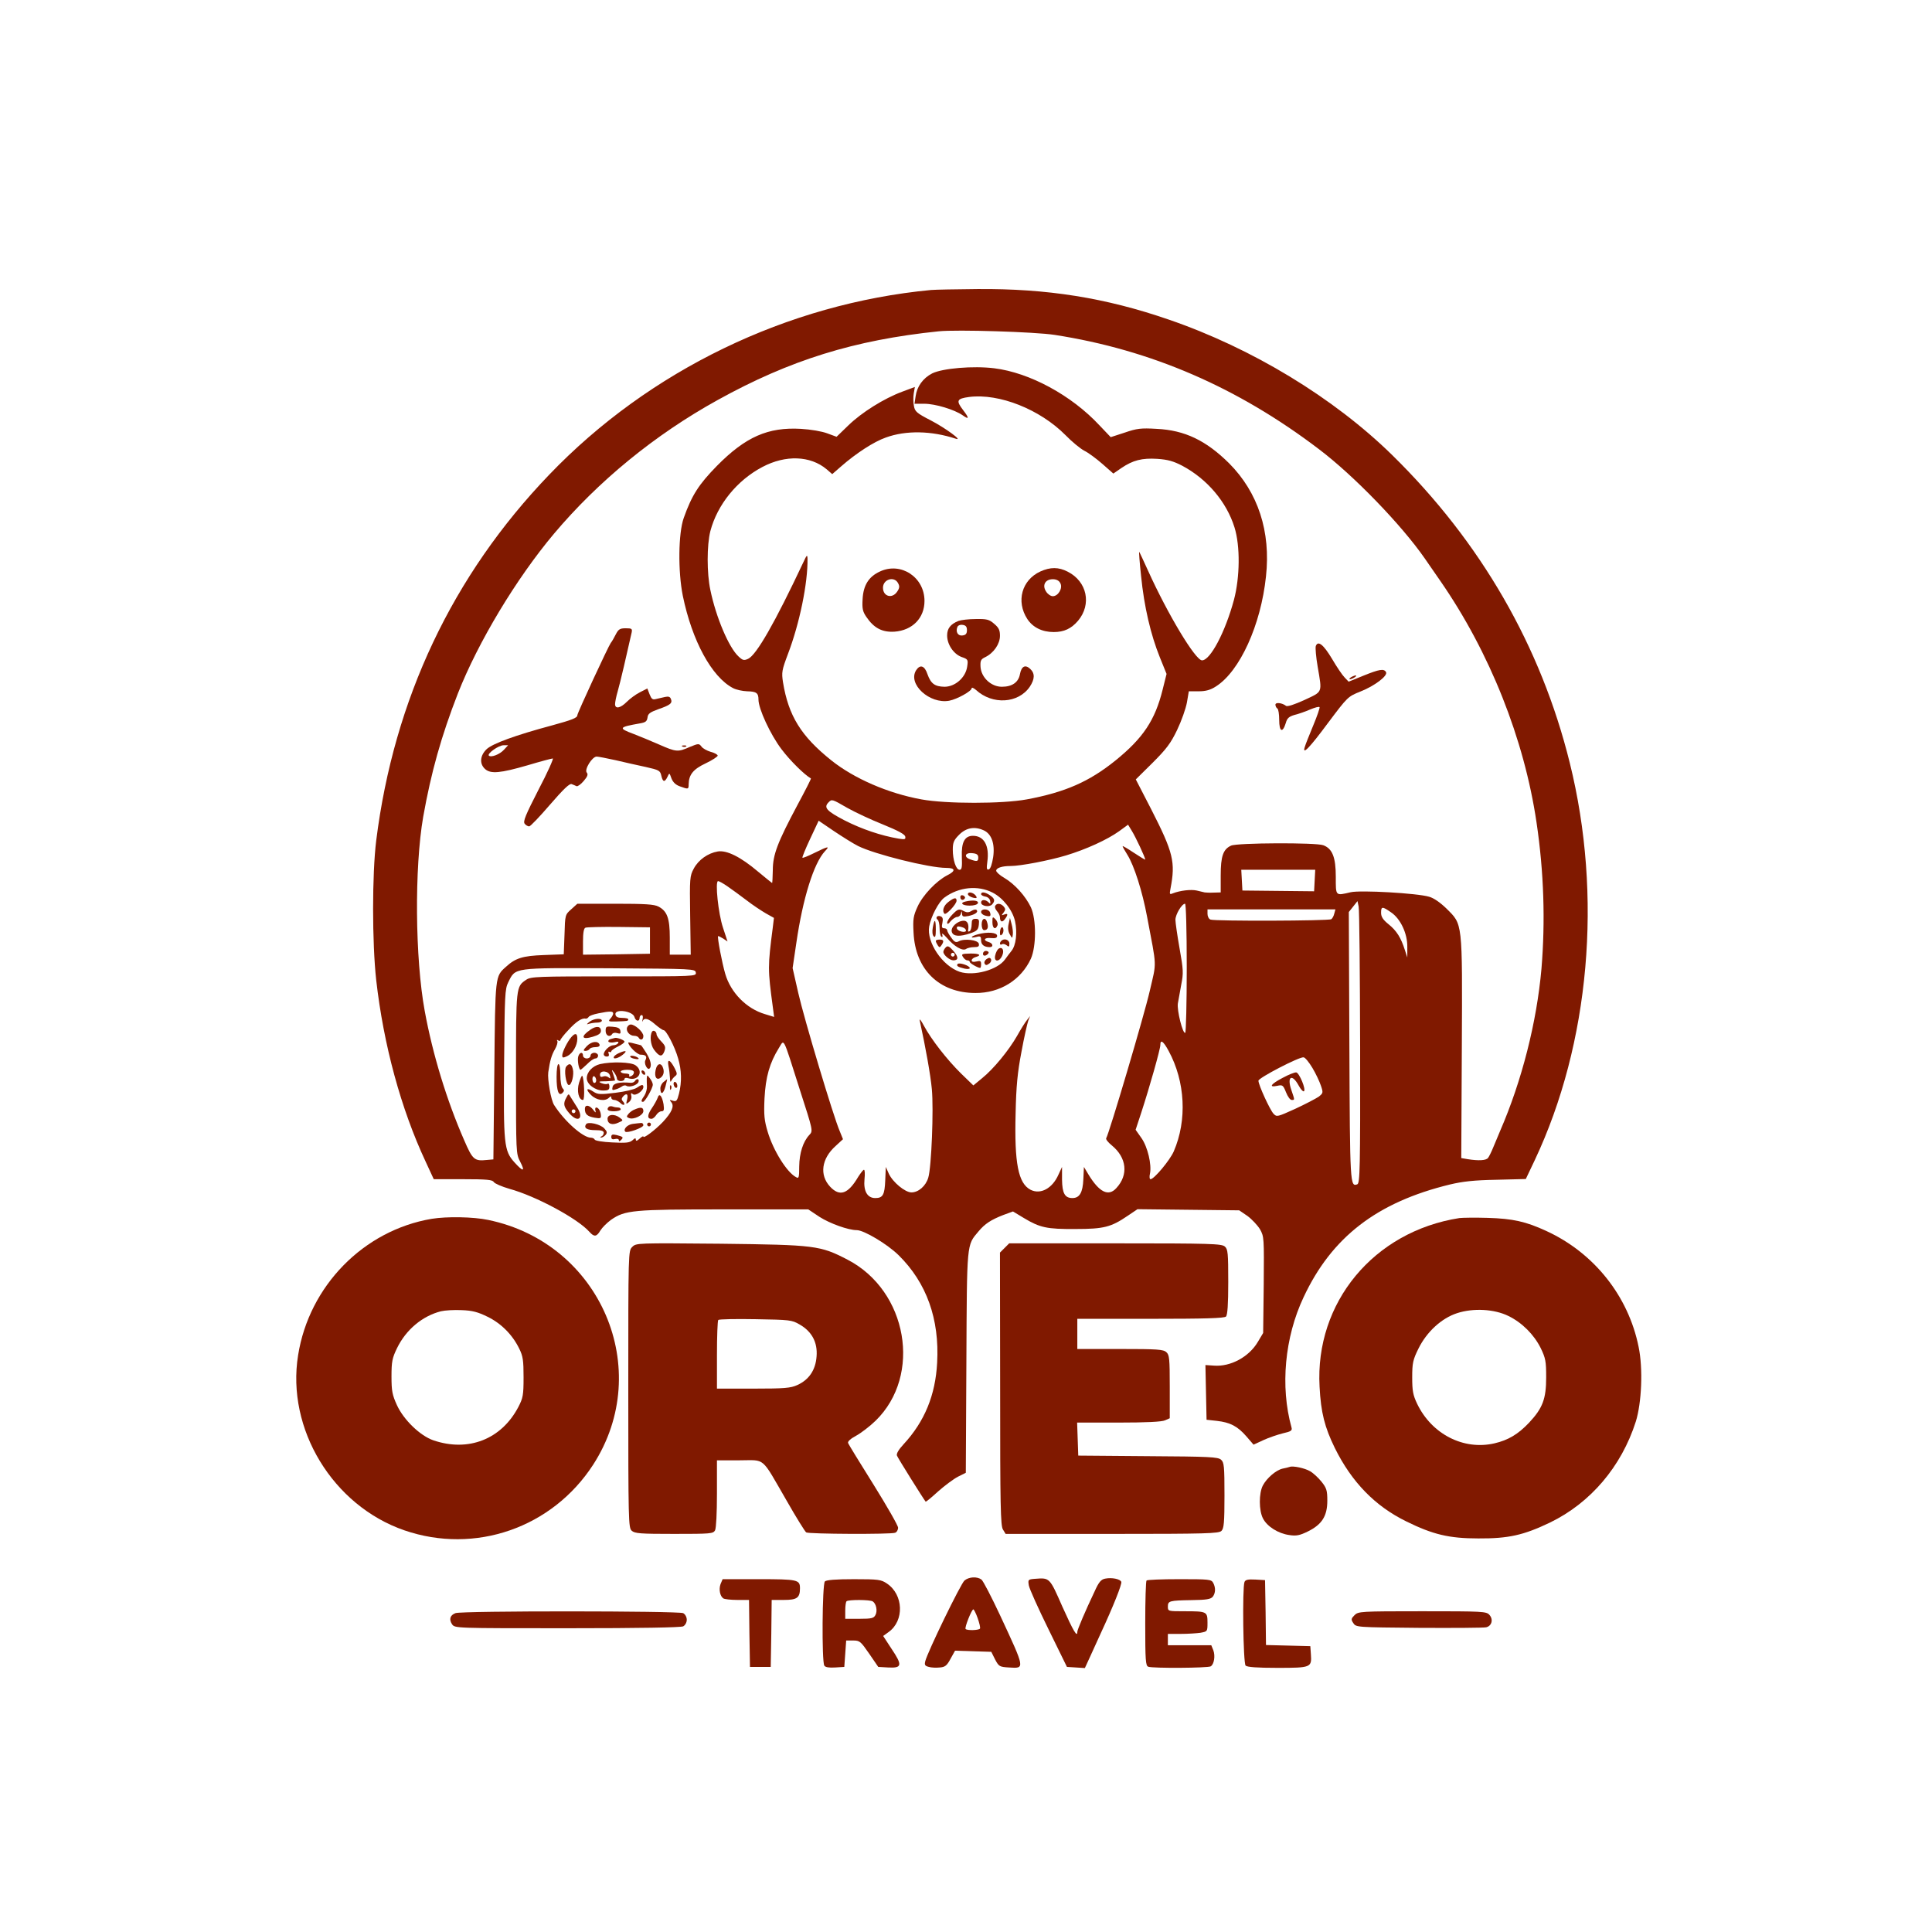 <?xml version="1.0" standalone="no"?>
<!DOCTYPE svg PUBLIC "-//W3C//DTD SVG 20010904//EN"
 "http://www.w3.org/TR/2001/REC-SVG-20010904/DTD/svg10.dtd">
<svg version="1.0" xmlns="http://www.w3.org/2000/svg"
 width="1024pt" height="1024pt" viewBox="0 0 1024 1024"
 preserveAspectRatio="xMidYMid meet">

<g transform="translate(0,1024) scale(0.1,-0.1)"
fill="#801900" stroke="none">
<path d="M4935 8703 c-761 -72 -1494 -426 -2024 -979 -513 -534 -823 -1190
-917 -1939 -22 -178 -22 -541 0 -740 39 -343 131 -682 262 -962 l43 -93 155 0
c128 0 156 -3 163 -15 5 -8 42 -24 83 -36 139 -38 361 -157 424 -228 25 -28
38 -27 58 7 10 16 35 41 57 57 74 51 116 55 600 55 l445 0 60 -40 c55 -35 152
-70 197 -70 38 0 162 -74 222 -133 148 -146 217 -338 204 -570 -9 -171 -66
-311 -178 -432 -26 -28 -39 -50 -35 -60 4 -12 140 -229 152 -244 2 -2 31 22
66 54 35 31 82 66 105 78 l42 21 3 585 c3 642 1 619 64 694 34 41 67 62 131
87 l52 19 58 -35 c85 -51 122 -59 273 -58 151 0 189 10 277 70 l52 35 269 -3
270 -3 44 -30 c23 -17 53 -49 66 -70 22 -39 22 -46 20 -295 l-3 -255 -28 -47
c-47 -80 -145 -133 -233 -126 l-45 3 3 -145 3 -145 55 -6 c70 -8 109 -28 156
-82 l38 -44 52 24 c28 13 75 29 103 36 45 10 51 15 46 32 -60 216 -36 477 64
689 149 319 389 504 776 598 67 16 129 23 246 25 l156 4 48 101 c291 618 360
1400 185 2105 -153 618 -471 1170 -941 1631 -310 304 -744 567 -1184 718 -336
116 -646 165 -1015 162 -113 -1 -223 -3 -245 -5z m655 -238 c510 -79 970 -278
1401 -606 185 -140 437 -401 560 -578 24 -35 62 -89 83 -120 262 -378 445
-839 510 -1281 39 -263 47 -522 26 -775 -25 -283 -104 -594 -219 -859 -9 -23
-26 -61 -36 -86 -10 -25 -23 -51 -28 -57 -10 -14 -50 -16 -107 -7 l-35 6 3
586 c3 675 5 650 -82 737 -32 31 -66 55 -91 62 -63 19 -364 36 -416 24 -82
-19 -79 -22 -79 82 0 103 -18 149 -66 167 -38 15 -457 13 -489 -2 -42 -19 -55
-56 -55 -158 l0 -90 -37 -1 c-21 -1 -42 0 -48 1 -5 1 -24 6 -42 10 -31 7 -89
0 -127 -15 -17 -7 -18 -5 -12 26 27 140 15 190 -103 421 l-81 157 89 88 c73
73 96 103 130 174 23 48 46 113 52 146 l10 59 52 0 c38 0 63 7 92 26 126 80
238 325 265 583 26 238 -42 445 -195 599 -122 121 -235 176 -385 183 -83 5
-105 2 -169 -20 l-74 -24 -60 63 c-148 159 -370 279 -557 302 -112 14 -274 0
-329 -27 -49 -25 -81 -70 -88 -121 l-6 -40 52 0 c58 0 160 -31 203 -61 35 -25
36 -16 3 27 -39 51 -34 61 32 70 160 20 375 -66 510 -202 34 -35 79 -72 100
-83 21 -10 64 -42 96 -70 l58 -51 42 29 c62 42 110 54 191 49 56 -4 85 -12
133 -37 131 -70 234 -191 276 -326 31 -99 29 -265 -3 -385 -46 -170 -125 -320
-169 -320 -35 0 -182 245 -286 475 -24 53 -45 98 -47 100 -2 2 2 -55 10 -128
16 -162 51 -311 99 -430 l36 -89 -21 -84 c-40 -161 -103 -256 -250 -375 -139
-112 -266 -168 -470 -206 -130 -24 -427 -24 -558 0 -177 32 -358 111 -478 207
-160 128 -227 236 -256 414 -8 52 -6 64 26 149 62 162 106 377 104 506 -1 23
-4 20 -22 -19 -151 -321 -249 -492 -293 -512 -22 -10 -29 -8 -51 13 -51 47
-119 207 -149 352 -19 89 -19 237 0 312 37 140 141 269 276 340 123 65 254 60
340 -12 l30 -26 47 41 c80 70 174 131 237 153 107 39 242 36 370 -6 43 -15
-53 56 -132 97 -74 38 -84 47 -89 76 -4 18 -4 48 -1 67 l6 34 -67 -25 c-97
-36 -215 -110 -286 -179 l-62 -60 -49 18 c-29 11 -88 21 -140 24 -174 10 -293
-42 -445 -196 -96 -98 -133 -155 -176 -276 -29 -81 -31 -284 -5 -413 49 -238
153 -430 266 -489 17 -9 50 -16 75 -17 49 -1 60 -9 60 -44 0 -49 63 -185 122
-263 46 -61 120 -134 156 -155 2 -1 -30 -64 -71 -140 -106 -199 -131 -264
-131 -346 -1 -38 -2 -68 -4 -68 -1 0 -34 27 -74 60 -92 78 -166 115 -214 107
-52 -9 -102 -44 -127 -91 -21 -39 -22 -50 -19 -248 l3 -208 -55 0 -56 0 0 90
c0 103 -14 141 -60 165 -23 12 -70 15 -229 15 l-201 0 -32 -29 c-33 -29 -33
-30 -36 -134 l-4 -105 -106 -4 c-111 -4 -150 -16 -200 -62 -58 -52 -57 -42
-62 -551 l-5 -470 -34 -3 c-67 -7 -76 1 -121 105 -92 210 -167 455 -209 685
-51 277 -55 758 -8 1029 42 236 96 428 184 654 107 272 309 608 509 846 236
280 535 525 868 709 383 212 725 318 1171 364 96 10 514 -3 615 -19z m-1099
-2507 c41 -23 126 -63 189 -88 79 -32 116 -52 118 -64 3 -15 -2 -16 -35 -11
-94 16 -194 50 -285 96 -98 51 -114 69 -86 97 17 17 18 17 99 -30z m57 -202
c88 -44 377 -116 467 -116 49 0 52 -16 6 -39 -58 -30 -130 -105 -158 -167 -22
-48 -25 -66 -21 -137 9 -196 136 -320 328 -320 130 -1 242 69 294 182 29 66
29 208 0 272 -28 59 -85 123 -141 156 -23 13 -43 31 -43 38 0 15 31 25 76 25
53 0 204 29 294 56 106 32 218 83 281 128 l48 35 20 -33 c20 -32 71 -141 71
-152 0 -2 -27 14 -60 36 -33 22 -60 38 -60 35 0 -3 11 -23 25 -45 36 -57 80
-195 105 -330 52 -276 51 -232 14 -392 -28 -124 -215 -755 -231 -781 -3 -5 10
-22 30 -38 79 -65 89 -156 24 -226 -42 -47 -91 -22 -148 72 l-24 40 -3 -65
c-3 -71 -20 -100 -58 -100 -40 0 -54 25 -55 98 l0 67 -19 -41 c-32 -73 -95
-107 -148 -80 -65 34 -86 140 -79 405 3 144 10 217 31 326 14 77 31 151 36
165 l10 25 -17 -22 c-10 -12 -33 -49 -52 -83 -44 -77 -125 -176 -186 -225
l-46 -38 -66 64 c-73 72 -157 179 -197 254 -15 28 -24 39 -21 25 31 -142 57
-287 64 -363 10 -106 -2 -414 -19 -469 -13 -44 -52 -78 -89 -78 -34 0 -99 54
-120 99 l-16 36 -3 -70 c-3 -79 -13 -95 -53 -95 -42 0 -63 37 -57 100 3 28 2
50 -3 50 -4 0 -17 -17 -30 -37 -54 -92 -98 -107 -149 -53 -58 62 -46 149 29
216 l39 36 -17 42 c-34 78 -190 600 -220 733 l-30 132 20 135 c34 234 92 420
151 484 28 29 19 28 -54 -8 -34 -17 -63 -29 -65 -26 -2 2 16 47 41 100 l45 96
81 -55 c45 -30 102 -66 128 -79z m666 83 c42 -19 60 -72 50 -142 -6 -37 -14
-62 -23 -65 -11 -4 -13 4 -8 40 12 85 -17 138 -76 138 -44 0 -62 -34 -59 -111
2 -55 0 -69 -12 -69 -19 0 -36 52 -36 107 0 38 6 51 34 79 37 37 82 45 130 23z
m-29 -144 c0 -21 -6 -23 -42 -10 -36 12 -29 37 10 33 24 -2 32 -8 32 -23z
m1783 -122 l-3 -57 -190 2 -190 2 -3 55 -3 55 196 0 196 0 -3 -57z m-3112 -31
c22 -15 67 -48 100 -73 32 -25 79 -56 103 -70 l43 -24 -6 -50 c-27 -208 -27
-222 0 -422 l7 -53 -49 15 c-98 29 -181 114 -210 213 -17 58 -43 194 -38 200
1 2 13 -4 26 -12 l24 -16 -24 73 c-25 74 -43 247 -26 247 5 0 27 -12 50 -28z
m1405 -33 c55 -28 106 -93 119 -152 13 -60 5 -128 -19 -157 -9 -11 -24 -31
-34 -45 -40 -56 -165 -90 -240 -66 -92 31 -177 157 -162 241 9 52 51 132 81
153 76 56 177 66 255 26z m1948 -822 c1 -643 -1 -718 -15 -724 -38 -14 -39 -5
-42 731 l-3 712 23 29 23 29 6 -29 c4 -17 7 -353 8 -748z m-919 424 c0 -187
-4 -342 -8 -345 -13 -8 -45 120 -39 156 3 18 11 63 18 100 12 60 11 79 -9 191
-12 68 -22 137 -22 152 0 28 34 85 51 85 5 0 9 -136 9 -339z m1082 294 c51
-34 88 -113 87 -184 l0 -56 -13 40 c-21 66 -44 102 -86 136 -30 24 -40 40 -40
61 0 34 6 35 52 3z m-300 -7 c-3 -13 -10 -26 -16 -30 -13 -9 -617 -11 -640 -2
-9 3 -16 17 -16 30 l0 24 339 0 339 0 -6 -22z m-3627 -143 l0 -70 -177 -3
-178 -2 0 69 c0 46 4 71 13 74 6 3 86 5 177 4 l165 -2 0 -70z m243 -170 c3
-20 -3 -20 -435 -20 -401 0 -440 -1 -464 -18 -54 -36 -54 -36 -54 -496 0 -422
0 -426 22 -468 28 -54 16 -55 -30 -4 -56 62 -59 95 -55 531 3 356 4 388 22
424 39 79 23 76 536 74 446 -3 455 -3 458 -23z m-438 -217 c0 -6 -7 -19 -15
-27 -13 -15 -10 -16 33 -15 59 2 62 2 62 12 0 4 -15 7 -32 7 -23 0 -34 5 -36
18 -6 32 93 19 101 -14 6 -22 27 -26 27 -4 0 8 5 15 11 15 6 0 8 -10 5 -22 -3
-13 -3 -17 0 -10 9 20 31 14 67 -18 19 -16 39 -30 44 -30 14 0 59 -86 77 -149
19 -64 20 -125 5 -187 -10 -39 -14 -44 -33 -38 -18 6 -19 5 -8 -8 17 -21 3
-53 -44 -104 -41 -43 -104 -91 -104 -78 0 4 -9 -1 -20 -11 -14 -13 -20 -14
-20 -5 0 9 -5 9 -18 -4 -16 -13 -34 -15 -108 -11 -49 2 -90 9 -92 15 -2 5 -11
10 -20 10 -42 0 -140 87 -195 173 -17 26 -36 136 -31 174 9 62 18 92 35 121
11 19 16 38 13 44 -4 7 -2 8 4 4 7 -4 12 -4 12 1 0 4 19 29 43 54 40 44 72 65
91 60 5 -1 12 3 16 9 3 6 26 14 51 19 64 13 79 12 79 -1z m989 -403 c70 -217
71 -219 51 -240 -34 -36 -53 -97 -54 -167 0 -60 -2 -66 -17 -57 -48 25 -120
140 -150 240 -18 60 -21 88 -17 177 6 114 27 188 76 267 30 47 18 72 111 -220z
m1955 205 c88 -162 99 -367 27 -533 -20 -46 -104 -147 -123 -147 -5 0 -7 13
-3 29 10 48 -12 142 -45 189 l-31 44 30 91 c44 135 101 336 101 358 0 32 16
21 44 -31z m762 -90 c18 -30 38 -73 45 -94 13 -38 12 -40 -12 -59 -15 -10 -70
-39 -124 -64 -95 -43 -98 -44 -115 -26 -19 20 -80 153 -80 175 0 15 216 127
239 124 8 0 29 -26 47 -56z"/>
<path d="M4664 7211 c-59 -27 -88 -72 -92 -146 -3 -50 0 -66 20 -95 40 -59 84
-82 149 -78 95 7 159 72 159 163 0 126 -125 208 -236 156z m96 -62 c9 -16 8
-26 -5 -45 -26 -39 -75 -26 -75 21 0 45 60 63 80 24z"/>
<path d="M5514 7211 c-98 -45 -130 -158 -69 -252 29 -44 78 -69 140 -69 55 0
93 18 129 60 73 87 48 208 -55 260 -48 25 -92 25 -145 1z m106 -62 c14 -26
-11 -69 -40 -69 -11 0 -27 11 -35 24 -23 34 -5 66 35 66 19 0 33 -7 40 -21z"/>
<path d="M5080 6949 c-42 -17 -60 -40 -60 -77 0 -48 34 -98 76 -114 35 -12 36
-14 30 -53 -9 -57 -64 -105 -120 -105 -51 1 -72 16 -90 66 -15 46 -39 54 -60
22 -47 -73 71 -181 175 -162 42 8 119 51 119 66 0 6 10 2 23 -9 87 -80 224
-72 285 17 27 41 28 71 2 95 -26 24 -46 14 -54 -28 -8 -44 -42 -67 -96 -67
-57 0 -109 49 -113 105 -2 34 2 41 25 52 45 22 78 70 78 113 0 30 -6 43 -31
64 -26 23 -40 26 -97 25 -37 0 -78 -5 -92 -10z m45 -49 c0 -18 -6 -26 -23 -28
-24 -4 -38 18 -28 44 3 9 15 14 28 12 17 -2 23 -10 23 -28z"/>
<path d="M3264 6878 c-9 -18 -21 -39 -27 -46 -12 -16 -177 -371 -177 -383 0
-14 -29 -25 -135 -54 -194 -52 -313 -96 -345 -125 -36 -34 -40 -78 -9 -106 30
-27 81 -22 226 20 67 20 127 36 133 36 5 0 -28 -75 -76 -166 -68 -133 -83
-168 -73 -180 6 -8 17 -14 24 -14 6 0 56 52 110 115 71 82 104 114 115 109 8
-3 20 -8 26 -11 6 -2 23 10 38 28 20 23 24 35 16 44 -14 16 28 84 52 85 9 0
54 -9 100 -19 46 -11 118 -27 160 -36 71 -16 77 -19 83 -46 8 -35 18 -37 33
-6 10 22 10 22 21 -9 8 -20 22 -34 45 -42 44 -16 46 -16 46 11 1 51 24 80 90
111 36 17 64 36 64 41 -1 6 -17 15 -37 20 -20 6 -42 18 -49 28 -13 17 -16 17
-62 -2 -63 -28 -72 -27 -163 13 -43 19 -104 44 -135 56 -83 31 -79 36 34 56
30 5 37 11 40 31 2 20 13 28 57 44 64 22 76 32 67 54 -4 12 -13 15 -31 11 -14
-3 -35 -8 -48 -11 -18 -5 -24 0 -34 25 l-12 31 -39 -20 c-22 -11 -53 -34 -70
-51 -34 -34 -62 -39 -62 -12 0 10 6 41 14 68 12 40 51 208 74 312 4 20 0 22
-32 22 -30 0 -38 -5 -52 -32z m-593 -612 c-23 -25 -68 -42 -80 -31 -10 11 52
55 78 55 l24 0 -22 -24z"/>
<path d="M6974 6816 c-3 -9 1 -58 10 -110 24 -141 28 -130 -70 -176 -53 -24
-91 -37 -98 -31 -21 16 -56 20 -56 6 0 -8 5 -17 10 -20 6 -3 10 -31 10 -61 0
-63 18 -71 35 -16 7 26 17 34 47 43 21 5 58 18 83 29 24 10 46 16 49 12 2 -4
-13 -48 -34 -98 -20 -49 -41 -100 -44 -112 -16 -48 24 -7 124 128 103 137 104
138 171 165 74 29 147 84 135 103 -11 19 -35 15 -119 -19 l-79 -32 -21 22
c-12 12 -42 56 -67 99 -45 75 -74 99 -86 68z"/>
<path d="M7160 6650 c-8 -5 -10 -10 -5 -10 6 0 17 5 25 10 8 5 11 10 5 10 -5
0 -17 -5 -25 -10z"/>
<path d="M3618 6283 c7 -3 16 -2 19 1 4 3 -2 6 -13 5 -11 0 -14 -3 -6 -6z"/>
<path d="M5130 5501 c0 -9 24 -21 42 -21 6 0 6 6 -2 15 -14 16 -40 20 -40 6z"/>
<path d="M5200 5501 c0 -5 10 -11 22 -13 13 -2 24 -11 26 -23 3 -16 1 -18 -9
-7 -17 16 -39 15 -39 -2 0 -18 43 -26 58 -10 17 19 15 31 -10 48 -25 18 -48
21 -48 7z"/>
<path d="M5090 5485 c0 -16 16 -20 24 -6 3 5 -1 11 -9 15 -9 3 -15 0 -15 -9z"/>
<path d="M5026 5459 c-25 -19 -34 -48 -20 -62 9 -8 64 51 64 69 0 19 -13 17
-44 -7z"/>
<path d="M5118 5462 c-33 -7 -18 -22 21 -22 23 0 41 5 44 13 5 14 -25 18 -65
9z"/>
<path d="M5275 5439 c-4 -5 0 -18 9 -28 9 -10 16 -24 16 -33 0 -24 12 -29 26
-10 18 24 17 33 -3 25 -16 -6 -16 -5 -4 10 11 14 11 20 1 32 -15 17 -36 20
-45 4z"/>
<path d="M5047 5392 c-15 -15 -27 -35 -27 -43 1 -9 7 -7 19 9 11 12 26 22 34
22 9 0 18 8 20 18 4 16 5 15 6 -1 1 -16 6 -17 34 -12 36 8 54 21 43 32 -4 4
-16 2 -27 -5 -14 -9 -25 -9 -39 -2 -27 15 -33 13 -63 -18z"/>
<path d="M5200 5406 c0 -7 10 -16 22 -19 27 -7 32 -3 25 18 -8 19 -47 20 -47
1z"/>
<path d="M4965 5380 c-3 -5 -1 -11 5 -15 5 -3 10 -24 10 -45 0 -21 4 -42 10
-45 6 -4 7 1 4 12 -4 10 7 2 24 -17 39 -46 83 -72 102 -60 8 6 28 10 43 10 22
0 28 4 25 18 -4 20 -76 29 -106 13 -15 -8 -23 -5 -40 19 -12 16 -22 34 -22 40
0 5 -7 10 -16 10 -12 0 -14 7 -9 29 4 20 2 30 -9 34 -9 4 -18 2 -21 -3z"/>
<path d="M5260 5352 c0 -33 16 -43 27 -16 3 8 -2 23 -11 32 -15 15 -16 14 -16
-16z"/>
<path d="M5150 5341 c0 -17 -5 -33 -10 -36 -6 -4 -10 -3 -9 2 6 34 -3 53 -23
53 -35 -1 -71 -35 -63 -60 8 -24 42 -26 100 -6 34 12 40 19 43 45 3 26 0 31
-17 31 -17 0 -21 -6 -21 -29z m-46 -17 c9 -3 16 -10 16 -16 0 -14 -43 -5 -48
10 -4 13 7 15 32 6z"/>
<path d="M5203 5340 c0 -18 6 -30 13 -30 18 0 24 13 17 38 -8 33 -30 27 -30
-8z"/>
<path d="M5346 5343 c-5 -20 -3 -40 6 -55 13 -23 13 -23 16 -2 2 12 -1 37 -6
55 l-9 34 -7 -32z"/>
<path d="M4944 5324 c-4 -22 -2 -40 5 -47 8 -8 11 1 11 36 0 56 -7 61 -16 11z"/>
<path d="M5308 5324 c-5 -4 -8 -16 -8 -28 0 -14 3 -17 11 -9 6 6 9 19 7 28 -1
9 -6 13 -10 9z"/>
<path d="M5183 5288 c-38 -10 -45 -23 -8 -14 21 6 25 3 25 -18 0 -23 16 -36
46 -36 21 0 17 21 -6 27 -32 9 -23 25 13 21 23 -2 32 1 32 12 0 18 -52 22
-102 8z"/>
<path d="M4960 5253 c0 -5 5 -15 10 -23 9 -13 11 -13 20 0 15 22 12 30 -10 30
-11 0 -20 -3 -20 -7z"/>
<path d="M5307 5253 c-11 -10 -8 -25 3 -18 6 4 17 1 25 -5 12 -10 15 -9 15 9
0 20 -28 30 -43 14z"/>
<path d="M5013 5219 c-7 -7 -13 -18 -13 -24 0 -17 34 -45 53 -45 28 0 28 18 0
50 -22 25 -30 29 -40 19z m47 -39 c0 -5 -4 -10 -10 -10 -5 0 -10 5 -10 10 0 6
5 10 10 10 6 0 10 -4 10 -10z"/>
<path d="M5293 5212 c-6 -4 -15 -20 -18 -35 -9 -36 21 -38 37 -2 12 28 1 49
-19 37z"/>
<path d="M5210 5185 c0 -9 6 -12 15 -9 8 4 15 10 15 15 0 5 -7 9 -15 9 -8 0
-15 -7 -15 -15z"/>
<path d="M5104 5168 c6 -10 16 -18 23 -18 7 0 13 -4 13 -8 0 -8 43 -32 55 -32
3 0 5 9 5 20 0 17 -5 19 -25 14 -16 -4 -25 -2 -25 6 0 6 9 14 20 17 36 10 21
20 -28 19 -44 -1 -48 -3 -38 -18z"/>
<path d="M5228 5156 c-9 -7 -13 -17 -9 -24 5 -9 11 -9 24 1 9 6 13 17 9 24 -5
8 -11 8 -24 -1z"/>
<path d="M5075 5130 c-6 -10 1 -15 38 -24 15 -3 27 -2 27 3 0 13 -58 32 -65
21z"/>
<path d="M3124 4824 c-17 -14 -17 -15 -1 -10 10 3 30 6 43 6 13 0 24 5 24 10
0 16 -44 12 -66 -6z"/>
<path d="M3324 4795 c-8 -20 13 -45 37 -45 10 0 21 -4 24 -10 10 -17 25 -11
25 9 0 21 -44 61 -67 61 -7 0 -16 -7 -19 -15z"/>
<path d="M3130 4783 c-54 -37 -48 -56 12 -38 31 9 43 18 43 31 0 25 -24 28
-55 7z"/>
<path d="M3210 4776 c0 -26 23 -36 35 -16 4 6 16 8 27 4 16 -5 19 -2 16 13 -2
13 -14 19 -41 21 -34 3 -37 1 -37 -22z"/>
<path d="M3456 4772 c-13 -22 -8 -70 10 -95 28 -38 43 -41 55 -10 8 22 6 30
-16 53 -14 14 -25 31 -25 37 0 16 -17 26 -24 15z"/>
<path d="M3028 4743 c-21 -24 -48 -79 -48 -97 0 -13 4 -14 26 -4 29 14 54 56
54 93 0 29 -11 32 -32 8z"/>
<path d="M3237 4733 c-9 -2 -15 -9 -12 -14 4 -5 18 -6 32 -3 18 5 24 3 19 -5
-4 -6 -15 -11 -25 -11 -20 0 -51 -30 -51 -48 0 -7 7 -12 16 -12 10 0 14 5 10
16 -3 8 -2 12 4 9 6 -3 10 -2 10 3 0 4 16 16 35 25 19 9 35 21 35 26 0 8 -37
22 -50 20 -3 -1 -13 -3 -23 -6z"/>
<path d="M3110 4695 c-19 -20 -20 -25 -7 -25 9 0 19 5 22 10 3 6 18 10 31 10
16 0 24 5 22 13 -8 22 -43 18 -68 -8z"/>
<path d="M3330 4714 c0 -17 47 -64 65 -64 28 0 36 -9 26 -29 -10 -17 11 -56
22 -44 13 13 6 44 -18 83 -14 22 -26 40 -28 40 -1 0 -17 4 -35 9 -17 5 -32 7
-32 5z"/>
<path d="M3284 4660 c-12 -5 -25 -13 -29 -19 -11 -18 21 -12 46 9 25 20 18 25
-17 10z"/>
<path d="M3065 4641 c-6 -19 3 -71 12 -71 2 0 18 14 35 30 16 17 36 30 44 30
8 0 14 7 14 15 0 8 -9 15 -20 15 -11 0 -20 -7 -20 -15 0 -8 -9 -15 -20 -15
-11 0 -20 7 -20 15 0 21 -18 19 -25 -4z"/>
<path d="M3340 4640 c0 -4 11 -10 25 -12 13 -3 22 -2 20 2 -7 11 -45 20 -45
10z"/>
<path d="M3543 4590 c4 -18 7 -47 8 -64 0 -17 3 -24 6 -16 4 8 13 20 21 26 12
9 12 14 -2 42 -24 46 -41 53 -33 12z"/>
<path d="M3180 4600 c-40 -10 -70 -42 -70 -75 0 -32 45 -65 86 -65 28 0 34 4
34 21 0 11 -4 18 -9 15 -5 -4 -20 -2 -33 3 -19 8 -15 10 25 10 26 1 47 3 47 5
0 3 -5 17 -10 33 -9 26 -9 27 5 9 8 -11 15 -26 15 -33 0 -7 9 -13 20 -13 11 0
20 5 20 11 0 6 9 8 20 4 54 -17 84 37 38 69 -24 17 -126 20 -188 6z m180 -44
c0 -8 -7 -17 -16 -20 -8 -3 -12 -2 -9 4 3 6 -5 10 -19 10 -14 0 -26 5 -26 10
0 6 16 10 35 10 23 0 35 -5 35 -14z m-127 -17 c4 -16 3 -18 -8 -9 -7 6 -20 8
-29 4 -11 -4 -16 -1 -16 10 0 25 46 21 53 -5z m-73 -25 c0 -8 -4 -14 -10 -14
-5 0 -10 9 -10 21 0 11 5 17 10 14 6 -3 10 -13 10 -21z"/>
<path d="M2950 4533 c0 -76 11 -106 32 -85 9 9 9 15 0 24 -7 7 -12 38 -12 70
0 32 -4 58 -10 58 -6 0 -10 -29 -10 -67z"/>
<path d="M3001 4587 c-13 -16 -1 -98 14 -98 15 -1 29 56 21 85 -7 29 -18 33
-35 13z"/>
<path d="M3475 4569 c-9 -40 8 -60 31 -37 11 11 14 25 10 42 -9 36 -33 33 -41
-5z"/>
<path d="M3400 4561 c0 -5 5 -13 10 -16 6 -3 10 -2 10 4 0 5 -4 13 -10 16 -5
3 -10 2 -10 -4z"/>
<path d="M3069 4501 c-13 -43 -2 -91 21 -91 11 0 6 117 -4 128 -3 2 -10 -15
-17 -37z"/>
<path d="M3428 4524 c0 -10 0 -30 1 -42 1 -13 -5 -35 -13 -48 -18 -26 -20 -34
-8 -34 11 0 52 73 52 91 0 8 -7 23 -15 33 -15 20 -15 20 -17 0z"/>
<path d="M3365 4510 c-4 -6 -14 -10 -23 -9 -58 5 -90 -2 -95 -21 -4 -18 -2
-20 16 -14 12 3 27 11 34 16 7 5 17 7 23 3 16 -10 57 3 64 20 6 17 -9 21 -19
5z"/>
<path d="M3518 4506 c-10 -7 -18 -23 -18 -34 0 -37 16 -32 27 9 5 21 10 39 9
39 -1 0 -9 -7 -18 -14z"/>
<path d="M3570 4496 c0 -8 5 -18 10 -21 6 -3 10 1 10 9 0 8 -4 18 -10 21 -5 3
-10 -1 -10 -9z"/>
<path d="M3374 4474 c-12 -8 -62 -20 -112 -26 -81 -10 -94 -9 -117 6 -36 24
-43 13 -12 -18 28 -28 74 -35 95 -14 9 9 12 9 12 0 0 -7 7 -12 16 -12 8 0 22
-7 31 -15 8 -9 18 -13 21 -10 3 3 0 11 -6 17 -8 8 -9 15 -1 25 19 22 30 15 23
-14 -7 -26 -6 -27 10 -14 10 8 15 23 12 33 -3 15 -1 17 8 9 14 -12 56 17 56
38 0 15 -10 13 -36 -5z"/>
<path d="M3551 4474 c0 -11 3 -14 6 -6 3 7 2 16 -1 19 -3 4 -6 -2 -5 -13z"/>
<path d="M3002 4423 c-18 -32 -15 -48 14 -82 47 -56 82 -30 42 31 -13 20 -28
44 -34 54 -10 18 -11 18 -22 -3z m48 -73 c0 -5 -4 -10 -10 -10 -5 0 -10 5 -10
10 0 6 5 10 10 10 6 0 10 -4 10 -10z"/>
<path d="M3486 4422 c-4 -11 -18 -37 -32 -57 -24 -36 -24 -55 -1 -55 7 0 18 9
25 20 7 11 19 20 28 20 13 0 15 7 11 37 -8 45 -23 62 -31 35z"/>
<path d="M3100 4363 c0 -29 13 -40 51 -47 30 -5 35 -4 34 12 -1 22 -13 42 -25
42 -5 0 -7 -8 -4 -17 4 -13 0 -11 -12 5 -20 26 -44 29 -44 5z"/>
<path d="M3227 4374 c-15 -16 -5 -24 28 -24 19 0 35 5 35 10 0 6 -6 10 -14 10
-8 0 -21 2 -28 5 -8 3 -17 2 -21 -1z"/>
<path d="M3365 4360 c-12 -4 -27 -15 -34 -24 -11 -13 -11 -17 3 -22 25 -10 76
15 76 37 0 20 -13 23 -45 9z"/>
<path d="M3220 4310 c0 -27 25 -36 58 -20 26 11 26 12 7 26 -29 22 -65 18 -65
-6z"/>
<path d="M3106 4281 c-13 -20 5 -31 50 -31 31 0 44 -4 44 -14 0 -8 -6 -17 -12
-19 -8 -4 -9 -6 -2 -6 6 -1 17 6 24 14 9 11 8 18 -7 34 -21 23 -88 38 -97 22z"/>
<path d="M3353 4283 c-28 -4 -51 -28 -39 -41 10 -10 96 21 96 34 0 8 -6 13
-12 12 -7 0 -27 -3 -45 -5z"/>
<path d="M3430 4280 c0 -5 5 -10 10 -10 6 0 10 5 10 10 0 6 -4 10 -10 10 -5 0
-10 -4 -10 -10z"/>
<path d="M3240 4214 c0 -11 6 -15 20 -11 11 3 20 0 20 -6 0 -8 4 -7 12 1 14
14 11 17 -24 26 -22 5 -28 3 -28 -10z"/>
<path d="M6798 4527 c-63 -33 -76 -52 -28 -42 27 6 31 4 46 -34 9 -23 22 -41
30 -41 17 0 17 -2 -1 51 -26 74 3 91 39 24 10 -19 23 -32 27 -29 13 8 -25 99
-41 100 -8 1 -41 -12 -72 -29z"/>
<path d="M2288 3780 c-361 -61 -650 -356 -708 -723 -63 -391 184 -797 563
-928 375 -129 784 13 1001 348 326 505 39 1174 -556 1297 -80 17 -220 19 -300
6z m296 -519 c72 -35 132 -95 168 -169 20 -40 23 -63 23 -152 0 -95 -3 -110
-28 -158 -90 -171 -265 -239 -450 -176 -70 24 -157 108 -193 186 -25 55 -29
75 -29 153 0 79 4 97 29 149 48 99 135 171 233 196 21 5 70 8 110 6 57 -2 86
-10 137 -35z"/>
<path d="M7735 3784 c-454 -71 -766 -448 -741 -894 7 -137 27 -215 81 -325 89
-180 213 -308 379 -389 140 -69 226 -90 381 -90 160 -1 240 17 380 84 215 104
379 297 455 535 31 99 39 281 15 396 -54 269 -236 498 -488 614 -110 51 -179
66 -312 70 -66 2 -133 1 -150 -1z m260 -519 c72 -35 135 -98 171 -170 26 -54
29 -70 29 -155 0 -114 -18 -163 -91 -241 -58 -61 -110 -92 -183 -109 -164 -38
-333 49 -410 210 -22 46 -26 69 -26 140 0 76 4 93 33 152 44 89 122 161 205
188 86 28 197 22 272 -15z"/>
<path d="M3351 3631 c-21 -21 -21 -23 -21 -754 0 -698 1 -735 18 -750 16 -15
47 -17 225 -17 194 0 207 1 217 19 6 12 10 93 10 195 l0 176 119 0 c141 0 112
25 251 -215 50 -88 97 -163 103 -167 14 -9 448 -11 471 -2 9 3 16 15 16 27 0
11 -59 114 -130 228 -72 115 -133 214 -135 221 -3 8 14 23 42 38 26 14 73 50
104 80 247 241 169 688 -148 853 -146 76 -172 79 -674 85 -444 4 -447 4 -468
-17z m887 -411 c65 -37 96 -95 90 -169 -5 -72 -40 -124 -102 -152 -35 -16 -67
-19 -233 -19 l-193 0 0 178 c0 98 3 182 7 186 4 4 93 6 198 4 181 -3 192 -4
233 -28z"/>
<path d="M5325 3626 l-25 -25 1 -723 c0 -619 2 -726 15 -745 l14 -23 565 0
c499 0 565 2 579 16 13 13 16 44 16 188 0 154 -2 175 -18 189 -16 15 -62 17
-388 19 l-369 3 -3 88 -3 87 220 0 c146 0 229 4 246 12 l25 11 0 167 c0 149
-2 169 -18 183 -16 15 -48 17 -245 17 l-227 0 0 80 0 80 388 0 c288 0 391 3
400 12 8 8 12 63 12 183 0 154 -2 174 -18 188 -17 15 -72 17 -581 17 l-562 0
-24 -24z"/>
<path d="M6835 2465 c-5 -2 -22 -6 -37 -9 -35 -8 -84 -50 -105 -90 -21 -41
-21 -132 1 -174 22 -43 81 -80 139 -88 38 -6 56 -2 99 19 75 37 103 82 103
163 0 55 -4 67 -31 101 -17 21 -44 46 -60 55 -29 17 -91 30 -109 23z"/>
<path d="M5112 1863 c-20 -17 -196 -379 -208 -428 -5 -20 -1 -25 19 -30 13 -4
39 -5 58 -3 28 2 38 10 57 46 l24 43 96 -3 96 -3 20 -40 c20 -38 24 -40 74
-43 85 -5 87 -12 -48 278 -45 96 -89 181 -98 188 -23 17 -66 15 -90 -5z m70
-200 c9 -26 15 -50 12 -55 -6 -9 -68 -11 -76 -2 -7 6 32 104 41 104 3 0 14
-21 23 -47z"/>
<path d="M5486 1872 c-37 -3 -38 -4 -33 -35 3 -18 50 -122 104 -232 l98 -200
48 -3 47 -3 29 63 c16 35 41 90 56 123 65 140 113 260 108 271 -6 15 -50 24
-85 17 -22 -4 -34 -18 -56 -67 -50 -105 -92 -204 -92 -215 0 -32 -21 4 -79
133 -68 155 -67 154 -145 148z"/>
<path d="M3819 1844 c-10 -28 -3 -64 15 -76 6 -4 39 -8 73 -8 l63 0 2 -177 3
-178 55 0 55 0 3 178 2 177 65 0 c69 0 85 11 85 62 0 45 -12 48 -217 48 l-193
0 -11 -26z"/>
<path d="M4372 1858 c-14 -14 -17 -424 -3 -446 5 -9 25 -12 57 -10 l49 3 5 70
5 70 37 0 c35 0 40 -5 85 -70 l48 -70 53 -3 c73 -4 76 12 18 98 l-45 69 29 21
c84 60 79 198 -9 257 -31 21 -45 23 -175 23 -97 0 -146 -4 -154 -12z m254
-106 c18 -12 26 -50 14 -72 -9 -17 -20 -20 -85 -20 l-75 0 0 43 c0 24 3 47 7
50 9 9 125 9 139 -1z"/>
<path d="M6077 1863 c-4 -3 -7 -106 -7 -229 0 -193 2 -223 16 -228 23 -9 317
-7 331 2 18 11 25 55 14 85 l-11 27 -115 0 -115 0 0 30 0 30 68 0 c37 0 84 3
105 6 37 7 37 7 37 54 0 58 -3 60 -121 60 -87 0 -89 0 -89 24 0 31 7 33 125
35 80 1 102 5 113 18 15 20 16 48 2 74 -10 18 -23 19 -179 19 -92 0 -171 -3
-174 -7z"/>
<path d="M6596 1855 c-12 -32 -7 -430 6 -443 8 -8 60 -12 169 -12 178 0 182 2
177 72 l-3 43 -117 3 -118 3 -2 172 -3 172 -51 3 c-40 2 -53 -1 -58 -13z"/>
<path d="M2414 1690 c-29 -11 -35 -33 -18 -59 15 -21 16 -21 610 -21 391 0
602 4 615 10 11 6 19 21 19 35 0 14 -8 29 -19 35 -24 12 -1176 13 -1207 0z"/>
<path d="M7179 1679 c-18 -18 -19 -23 -6 -42 14 -22 18 -22 348 -25 184 -1
344 0 356 3 30 7 39 42 17 66 -16 18 -34 19 -356 19 -329 0 -339 -1 -359 -21z"/>
</g>
</svg>
